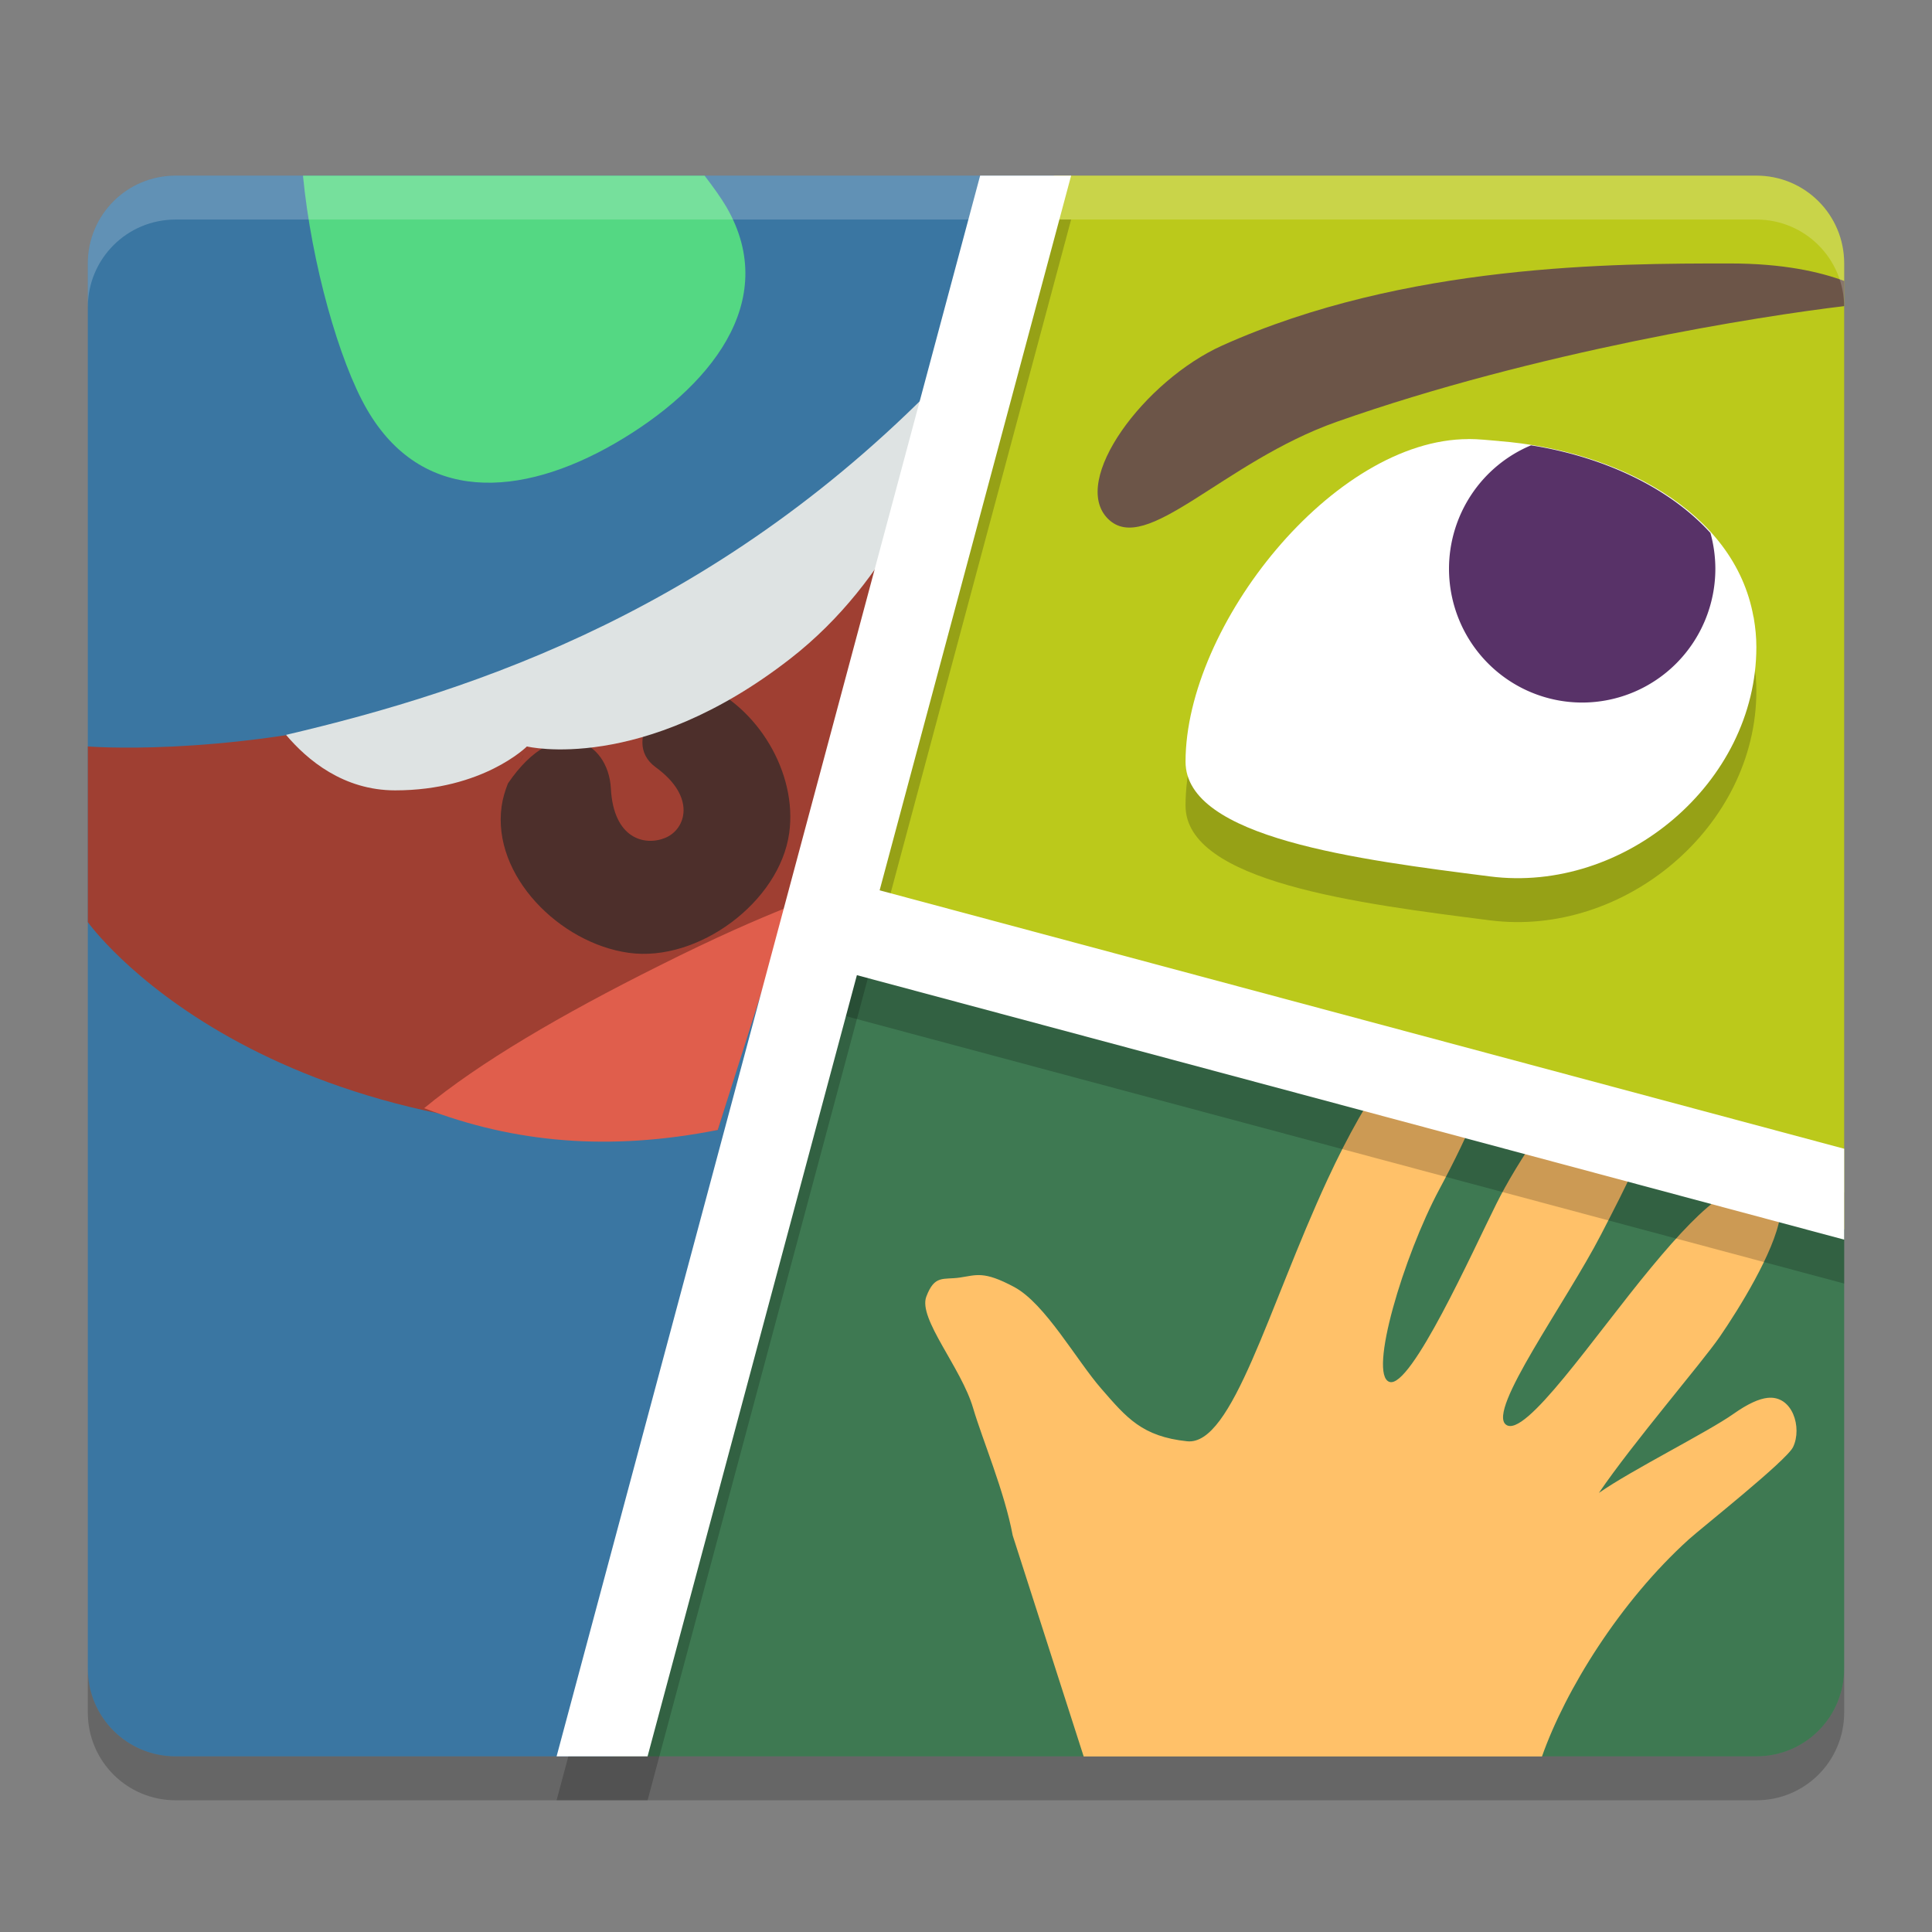 <svg width="22" height="22" version="1" xmlns="http://www.w3.org/2000/svg">
 <rect width="100%" height="100%" fill="#808080" stroke="none"/>
 <path d="m12 2-2.5 8.5 11.5 3.5v-11c0-0.554-0.446-1-1-1z" style="fill-rule:evenodd;fill:#bbc91b"/>
 <path d="m9.5 10.5-3 9.5h13.5c0.554 0 1-0.446 1-1v-2-3z" style="fill-rule:evenodd;fill:#3e7952"/>
 <path d="m2 2c-0.554 0-1 0.446-1 1v16c0 0.554 0.446 1 1 1h4.979l5.021-18z" style="fill-rule:evenodd;fill:#3a76a2"/>
 <path d="m1 19v0.5c0 0.554 0.446 1 1 1h18c0.554 0 1-0.446 1-1v-0.5c0 0.554-0.446 1-1 1h-18c-0.554 0-1-0.446-1-1z" style="opacity:.2"/>
 <path d="M 10.812,4.225 C 6.814,8.981 1,8.5 1,8.5 l 0,2 c 0,0 1.927,2.718 7.173,2.368 z" style="fill:#9f3f32"/>
 <path d="m7.988 7.786c-0.381 2e-3 -0.947 0.64-0.521 0.951 0.467 0.34 0.342 0.708 0.108 0.804-0.234 0.096-0.589 0.01-0.619-0.563-0.029-0.545-0.617-0.872-1.172-0.057-0.034 0.086-0.06 0.174-0.072 0.261-0.11 0.788 0.661 1.559 1.448 1.668 0.788 0.11 1.718-0.578 1.827-1.365 0.095-0.685-0.361-1.441-0.999-1.699zm-2.024 0.808c-0.021 0.029-0.034 0.06-0.053 0.09l0.053-0.09z" style="fill:#4d2f2b"/>
 <path d="M 10.812,4.225 C 8.238,6.926 5.426,7.86 3.257,8.368 3.499,8.654 3.91,9 4.5,9 5.5,9 6,8.5 6,8.5 6,8.5 7.307,8.818 9,7.5 9.583,7.046 9.992,6.494 10.29,5.963 Z" style="fill:#dee3e3"/>
 <path d="m8.98 10.326c-0.369 0.148-0.82 0.343-1.48 0.674-1.116 0.558-2.039 1.098-2.67 1.619 1.031 0.398 2.115 0.491 3.343 0.248z" style="fill:#e05e4c"/>
 <path d="m15.811 12.202c-0.222 0.309-0.457 0.717-0.695 1.231-0.677 1.462-1.083 3.033-1.598 2.979-0.514-0.054-0.69-0.269-0.975-0.596-0.285-0.326-0.641-0.971-0.993-1.16s-0.433-0.135-0.622-0.108c-0.19 0.027-0.285-0.034-0.38 0.217-0.095 0.251 0.398 0.808 0.533 1.269 0.106 0.36 0.358 0.951 0.451 1.451l0.808 2.516h5.219c0.267-0.758 0.888-1.763 1.673-2.473 0.145-0.131 1.111-0.895 1.186-1.05 0.106-0.22-0.005-0.594-0.293-0.56-0.096 0.011-0.221 0.066-0.384 0.181-0.294 0.208-1.159 0.639-1.534 0.901 0.392-0.576 1.169-1.477 1.377-1.779 0.217-0.316 0.619-0.962 0.685-1.362l-0.654-0.242c-0.223 0.147-0.484 0.419-0.815 0.819-0.65 0.785-1.435 1.95-1.651 1.787-0.217-0.162 0.677-1.381 1.083-2.166 0.144-0.279 0.284-0.55 0.4-0.807l-1.069-0.396c-0.222 0.303-0.414 0.634-0.522 0.851-0.271 0.542-0.975 2.112-1.219 2.031-0.244-0.081 0.162-1.435 0.568-2.193 0.168-0.313 0.332-0.646 0.453-0.957l-1.03-0.383z" style="fill:#ffc169"/>
 <path d="M 19.697,3 C 18.394,3 16,3 13.919,3.934 13.033,4.332 12.181,5.472 12.616,5.907 13.05,6.341 13.926,5.26 15.222,4.803 17.5,4 20.046,3.599 21,3.486 L 21,3.199 C 20.726,3.097 20.311,3 19.697,3 Z" style="fill:#6c5548"/>
 <path d="m16.723 5.5c-1.541 0-3.223 2.126-3.223 3.674 0 0.871 1.977 1.116 3.467 1.306 1.528 0.195 3.033-1.064 3.033-2.612 0-0.113-0.011-0.221-0.029-0.327v-1e-3c-8.5e-4 -0.005-0.002-0.01-0.003-0.015-3.5e-5 -1.955e-4 -9.5e-4 -8e-4 -1e-3 -1e-3 -0.217-1.216-1.571-1.897-2.893-2.001-0.001-1.045e-4 -0.003-8.5e-4 -0.004-9.5e-4 -0.116-9e-3 -0.233-0.023-0.348-0.023z" style="opacity:.2"/>
 <path d="m16.723 5c-1.541 0-3.223 2.126-3.223 3.674 0 0.871 1.977 1.116 3.467 1.306 1.528 0.195 3.033-1.064 3.033-2.612 0-0.113-0.011-0.221-0.029-0.327v-1e-3c-8.5e-4 -0.005-0.002-0.01-0.003-0.015-3.5e-5 -1.955e-4 -9.5e-4 -8e-4 -1e-3 -1e-3 -0.217-1.216-1.571-1.897-2.893-2.001-0.001-1.045e-4 -0.003-8.5e-4 -0.004-9.5e-4 -0.116-9e-3 -0.233-0.023-0.348-0.023z" style="fill:#ffffff"/>
 <path d="M 17.434,5.071 A 1.517,1.524 0 0 0 16.5,6.476 1.517,1.524 0 0 0 18.017,8 1.517,1.524 0 0 0 19.533,6.476 1.517,1.524 0 0 0 19.477,6.069 C 18.992,5.534 18.23,5.197 17.434,5.071 Z" style="fill:#583268"/>
 <path d="M 3.45,2 C 3.547,3 3.862,4.114 4.177,4.659 4.798,5.735 5.924,5.671 7,5.05 8.076,4.428 8.894,3.436 8.273,2.359 8.21,2.251 8.119,2.126 8.023,2 Z" style="fill:#54d883"/>
 <path d="m11.161 2.5-4.823 18h0.162 0.479 0.395l4.823-18h-0.196-0.839z" style="opacity:.2"/>
 <path d="M 9.5,10.5 9.241,11.466 21,14.616 21,14.5 21,13.581 9.5,10.5 Z" style="opacity:.2"/>
 <path d="m11.161 2-4.823 18h0.162 0.479 0.395l4.823-18h-0.196-0.839z" style="fill:#ffffff"/>
 <path d="M 9.5,10 9.241,10.966 21,14.116 21,14 21,13.081 9.5,10 Z" style="fill:#ffffff"/>
 <path d="m2 2c-0.554 0-1 0.446-1 1v0.5c0-0.554 0.446-1 1-1h18c0.554 0 1 0.446 1 1v-0.5c0-0.554-0.446-1-1-1z" style="fill:#ffffff;opacity:.2"/>
</svg>
